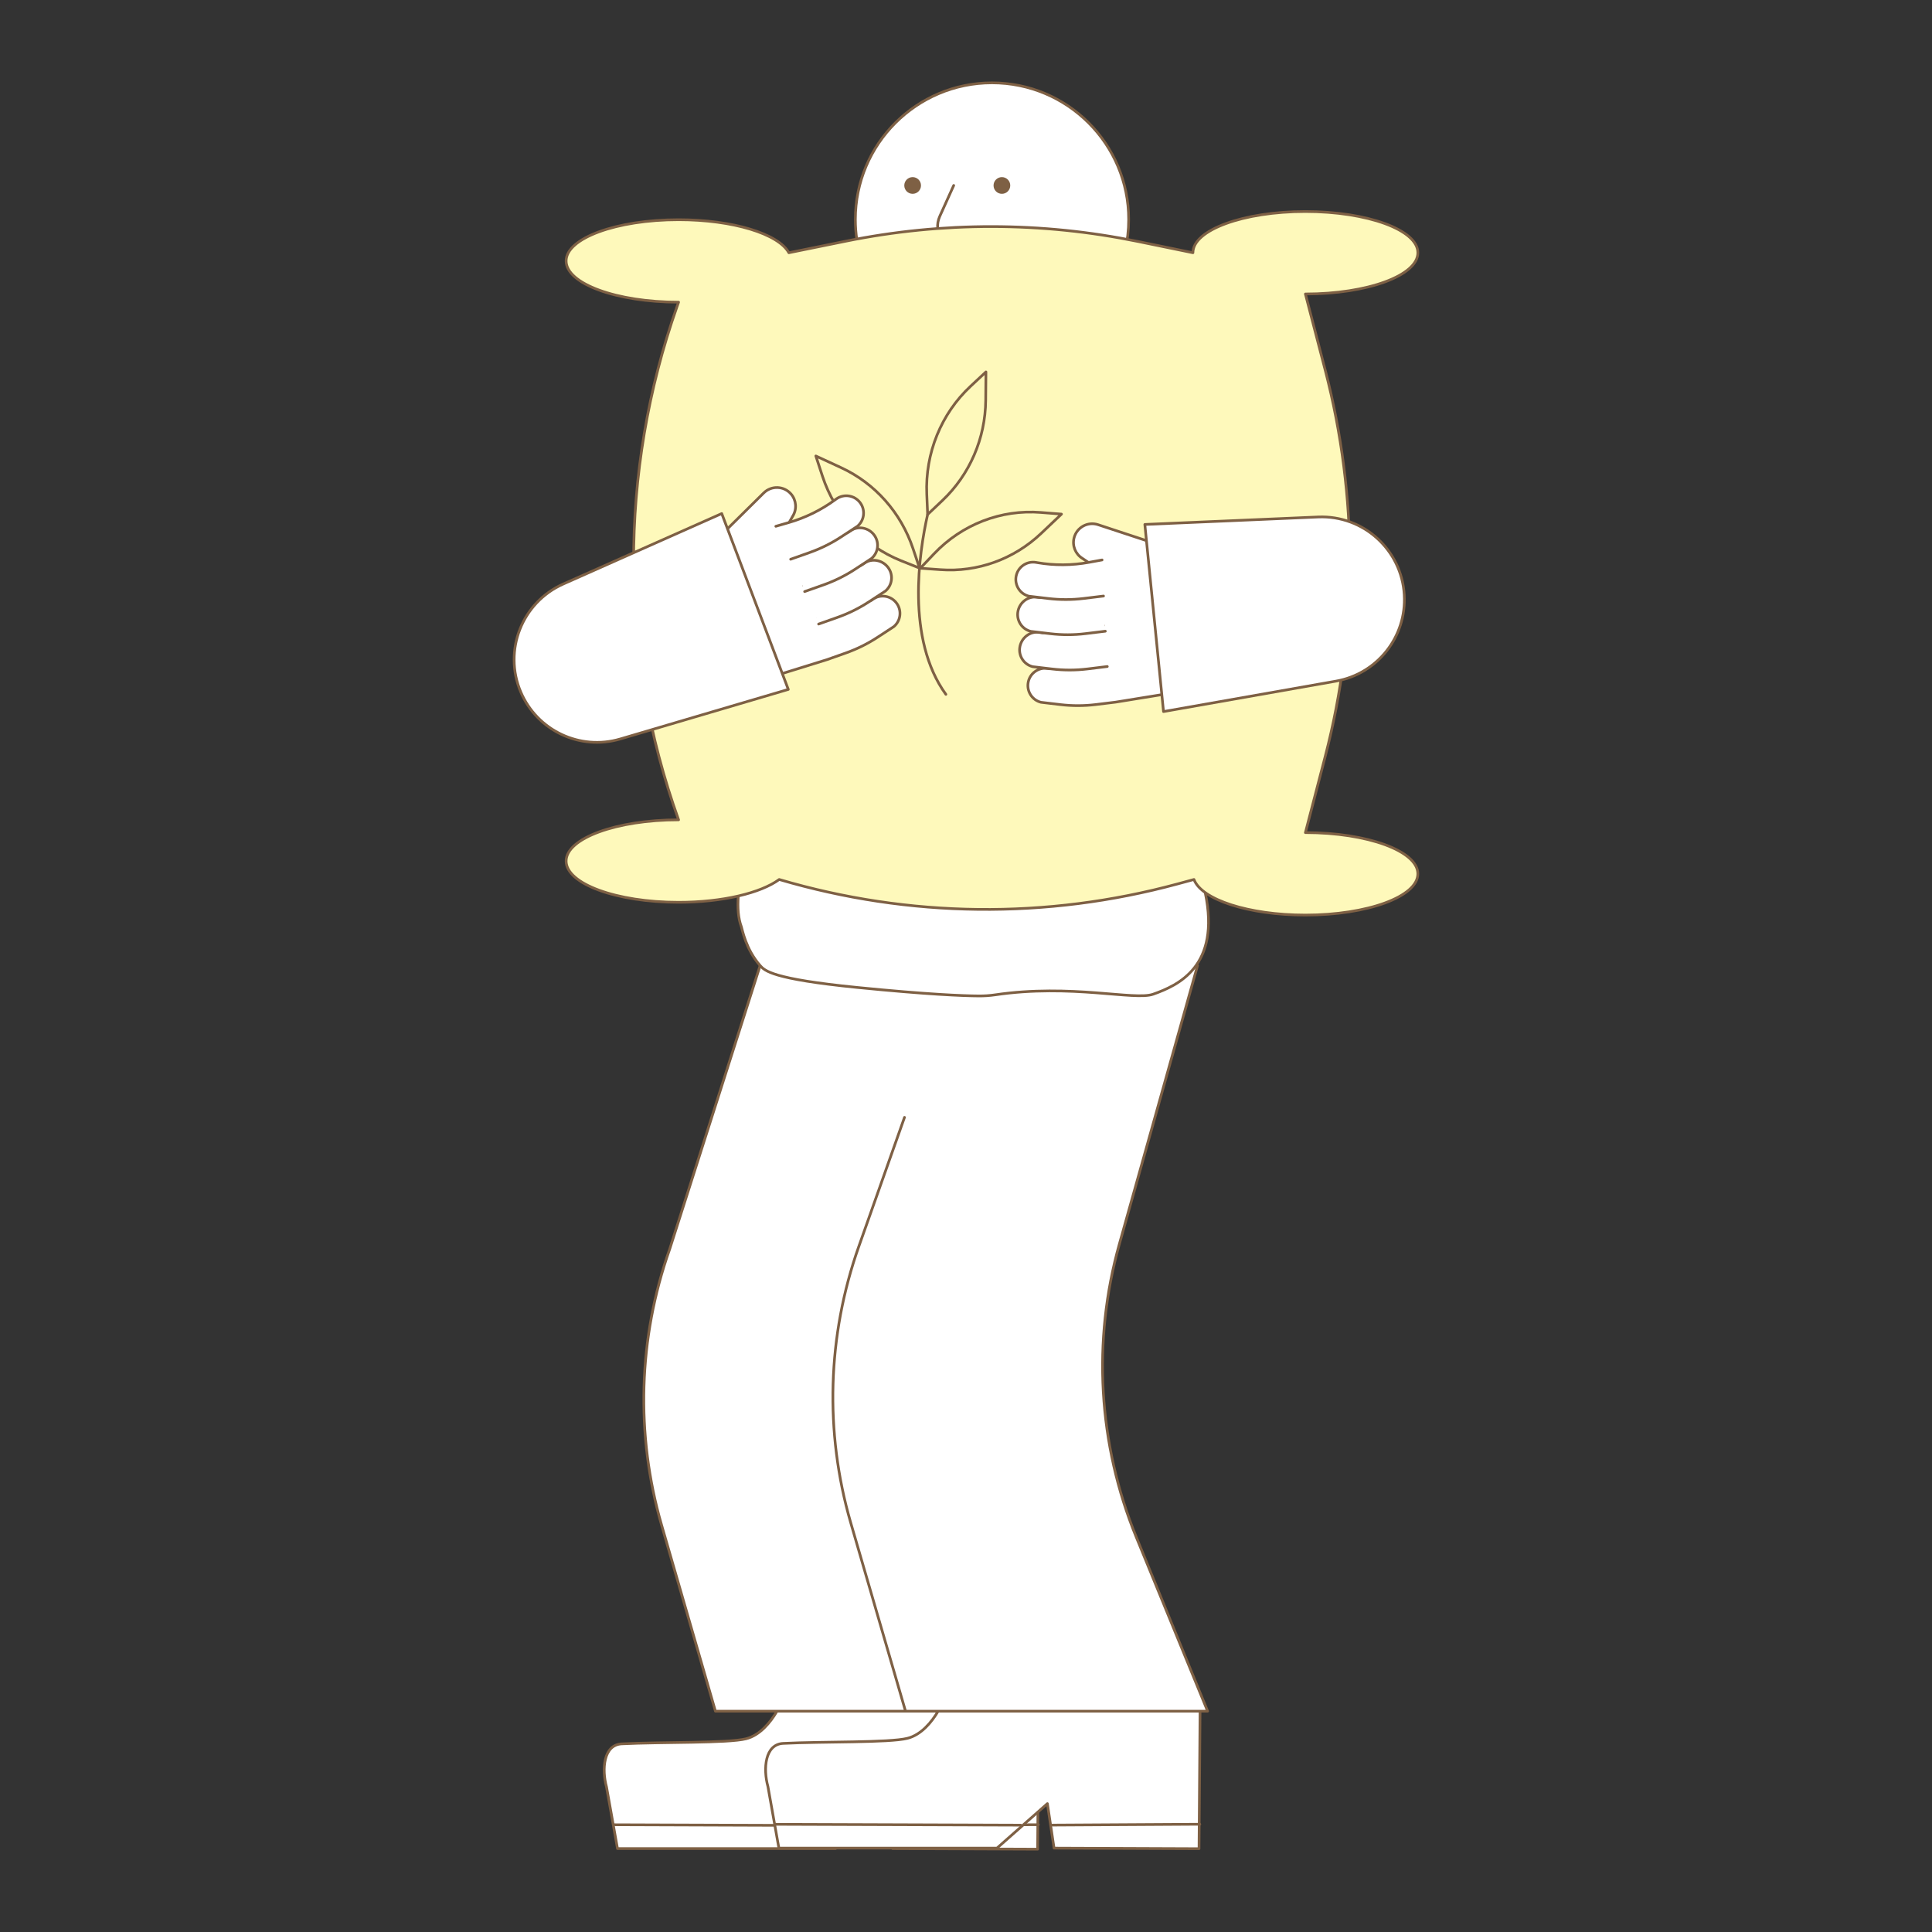 <?xml version="1.0" encoding="UTF-8"?><svg id="a" xmlns="http://www.w3.org/2000/svg" viewBox="0 0 1080 1080"><rect x="0" y="0" width="1080" height="1080" fill="#333333" stroke="none"/><defs><style>.b{fill:none;}.b,.c,.d,.e{stroke:#7e6044;stroke-linecap:round;stroke-linejoin:round;stroke-width:1.5px;}.c{fill:#fef9bb;}.d{fill:#fff;}.e{fill:#7e6044;}</style></defs><path class="d" d="M434.19,956.82c-3.44,5.88-9.33,13.21-17.15,15.17-10.28,2.57-47.25,1.71-69.48,2.84-10.24.52-11.22,14.22-8.51,24.1l6.13,34.45h121.9s28.2-24.89,28.2-24.89l3.72,24.89,81.04.32.58-76.87"/><line class="d" x1="580.48" y1="1020.02" x2="498.12" y2="1020.5"/><line class="d" x1="480.43" y1="1020.53" x2="343.16" y2="1020.05"/><path class="d" d="M524.41,956.56c-3.44,5.88-9.33,13.21-17.15,15.17-10.28,2.57-47.25,1.71-69.48,2.84-10.24.52-11.22,14.22-8.51,24.1l6.13,34.45h121.9s28.2-24.89,28.2-24.89l3.72,24.89,81.04.32.58-76.87"/><path class="d" d="M479.03,134.33c-.58-3.79-.88-7.68-.88-11.63,0-42.19,34.2-76.39,76.39-76.39s76.39,34.2,76.39,76.39c0,5.97-.68,11.78-1.98,17.36"/><circle class="e" cx="560.07" cy="103.68" r="3.92"/><circle class="e" cx="510.17" cy="103.68" r="3.92"/><path class="b" d="M533.13,103.67l-7.8,17.26c-4.05,8.97,2.51,19.12,12.34,19.12h7.56"/><path class="d" d="M424.92,539.75l-50.57,158.56c-17.58,49.66-19.16,103.59-4.52,154.2l30.1,104.05h275.14l-39.89-97.3c-21.33-52.02-24.66-109.67-9.46-163.8l43.72-155.71"/><path class="d" d="M673.76,499.17c8.59,41.14-15.3,51.68-29.12,56.59-10.42,3.7-45.73-5.95-88.37.36-3.06.45-6.14.64-9.22.62-8.72-.06-28.43-.81-67.91-4.75-47.5-4.73-51.68-9.34-54.23-12.24-8.11-9.23-10-20.36-10.48-21.66-1.8-4.88-2.19-10.62-1.73-17.22l2.03-40.31,274.59-2.52-15.55,41.13Z"/><path class="c" d="M729.72,465.43l11.07-42.53c18.42-70.76,18.42-145.27,0-216.03l-11.07-42.53c34.72,0,62.87-10.32,62.87-23.05s-28.15-23.05-62.87-23.05-62.87,10.32-62.87,23.05l-30.65-6.29c-53.92-11.07-109.42-11.13-163.37-.18l-31.86,6.47c-5.79-10.54-31.18-18.47-61.63-18.47-34.72,0-62.87,10.32-62.87,23.05s28.15,23.05,62.87,23.05l-.8,2.26c-32.73,92.78-32.45,194.53.8,287.11h0c-34.72,0-62.87,10.32-62.87,23.05s28.15,23.05,62.87,23.05c24.62,0,45.92-5.19,56.24-12.75h0c72.63,21.43,149.51,22.3,222.57,2.52l9.29-2.52c4.2,11.23,30.47,19.89,62.27,19.89,34.72,0,62.87-10.32,62.87-23.05s-28.15-23.05-62.87-23.05Z"/><path class="b" d="M528.75,388.15c-22.39-30.86-14.99-79.29-10.2-100.57"/><path class="b" d="M514.04,317.57l-10.32-4.12c-20.79-8.3-36.9-25.64-43.99-47.33l-3.67-11.23,14.11,6.52c18.91,8.74,33.46,25.1,40.2,45.22l3.67,10.95Z"/><path class="b" d="M514.46,317.64l7.73-8.13c15.57-16.38,37.43-24.82,59.67-23.04l11.52.92-11.36,10.77c-15.23,14.44-35.6,21.79-56.3,20.29l-11.26-.81Z"/><path class="b" d="M518.55,287.58l-.48-11.35c-.97-22.85,8.02-44.96,24.52-60.35l8.55-7.97-.13,15.87c-.18,21.27-8.92,41.52-24.16,55.95l-8.29,7.85Z"/><line class="d" x1="670.7" y1="1019.76" x2="588.34" y2="1020.24"/><line class="d" x1="570.65" y1="1020.27" x2="433.38" y2="1019.8"/><polygon class="d" points="660.92 303.11 636.01 303.33 610.19 318.73 615.85 375.36 632.78 390.59 642.06 388.09 649.64 387.75 655.37 388.98 660.92 303.11"/><path class="d" d="M650.78,388.1l-27.16,4.4-11.05,1.35c-6.57.8-13.21.81-19.79.03l-10.85-1.29c-4.73-1.17-7.84-5.68-7.27-10.51h0c.65-5.49,5.77-9.31,11.22-8.38l.8.14,30.96-4.72"/><path class="d" d="M618.98,372.59l-11.05,1.35c-6.57.8-13.21.81-19.79.03l-10.85-1.29c-4.73-1.17-7.84-5.68-7.27-10.51h0c.65-5.49,5.73-9.57,11.18-8.64l1.7.2,33.89-4.09"/><path class="d" d="M617.89,352.85l-11.05,1.35c-6.57.8-13.21.81-19.79.03l-10.85-1.29c-4.73-1.17-7.84-5.68-7.27-10.51h0c.65-5.49,5.7-9.48,11.15-8.55l1.13.13,34.09-3.52"/><path class="d" d="M642.79,302.85l-28.97-9.55c-5.76-1.9-11.91,1.48-13.41,7.36h0c-1.13,4.45.77,9.11,4.69,11.5l9.85,6.63"/><path class="d" d="M616.07,313.01l-7.36,1.35c-9.51,1.74-19.25,1.8-28.78.17l-.8-.14c-5.45-.93-10.57,2.89-11.22,8.38h0c-.57,4.84,2.54,9.34,7.27,10.51l10.85,1.29c6.57.78,13.22.77,19.79-.03l11.05-1.35"/><path class="d" d="M639.97,293.17l10.44,104.6,96.48-17.02c23.1-4.1,39.47-24.85,38.09-48.27h0c-1.49-25.16-22.84-44.5-48.03-43.49l-96.98,4.18Z"/><polygon class="d" points="389.12 305.3 411.53 294.41 441.5 296.71 461.64 349.93 453.27 371.11 443.84 373 436.9 376.07 432.32 379.73 389.12 305.3"/><path class="d" d="M436.04,376.89l26.28-8.15,10.49-3.71c6.24-2.21,12.19-5.15,17.73-8.78l9.14-5.98c3.71-3.15,4.5-8.58,1.83-12.65h0c-3.03-4.63-9.31-5.77-13.78-2.51l-.66.48-29.83,9.55"/><path class="d" d="M457.61,348.85l10.49-3.71c6.24-2.21,12.19-5.15,17.73-8.78l9.14-5.98c3.71-3.15,4.5-8.58,1.83-12.65h0c-3.03-4.63-9.39-6.02-13.85-2.76l-1.43.94-32.17,11.43"/><path class="d" d="M449.8,330.68l10.49-3.71c6.24-2.21,12.19-5.15,17.73-8.78l9.14-5.98c3.71-3.15,4.5-8.58,1.83-12.65h0c-3.03-4.63-9.33-5.95-13.79-2.69l-.95.62-32.09,12.03"/><path class="d" d="M405.24,297l21.69-21.44c4.31-4.26,11.33-3.98,15.28.62h0c2.99,3.48,3.36,8.5.92,12.39l-5.86,10.32"/><path class="d" d="M433.69,294.2l7.19-2.07c9.29-2.68,18.04-6.96,25.85-12.66l.66-.48c4.47-3.26,10.75-2.11,13.78,2.51h0c2.67,4.08,1.88,9.5-1.83,12.65l-9.14,5.98c-5.54,3.63-11.49,6.57-17.73,8.78l-10.49,3.71"/><path class="d" d="M403.46,287.08l37.21,98.31-93.97,27.71c-22.51,6.61-46.4-4.68-55.59-26.27h0c-9.87-23.19.65-50.02,23.65-60.32l88.7-39.43Z"/><path class="b" d="M506.08,956.17l-30.56-105.08c-14.64-50.61-13.06-104.53,4.52-154.2l25.58-72.27"/></svg>